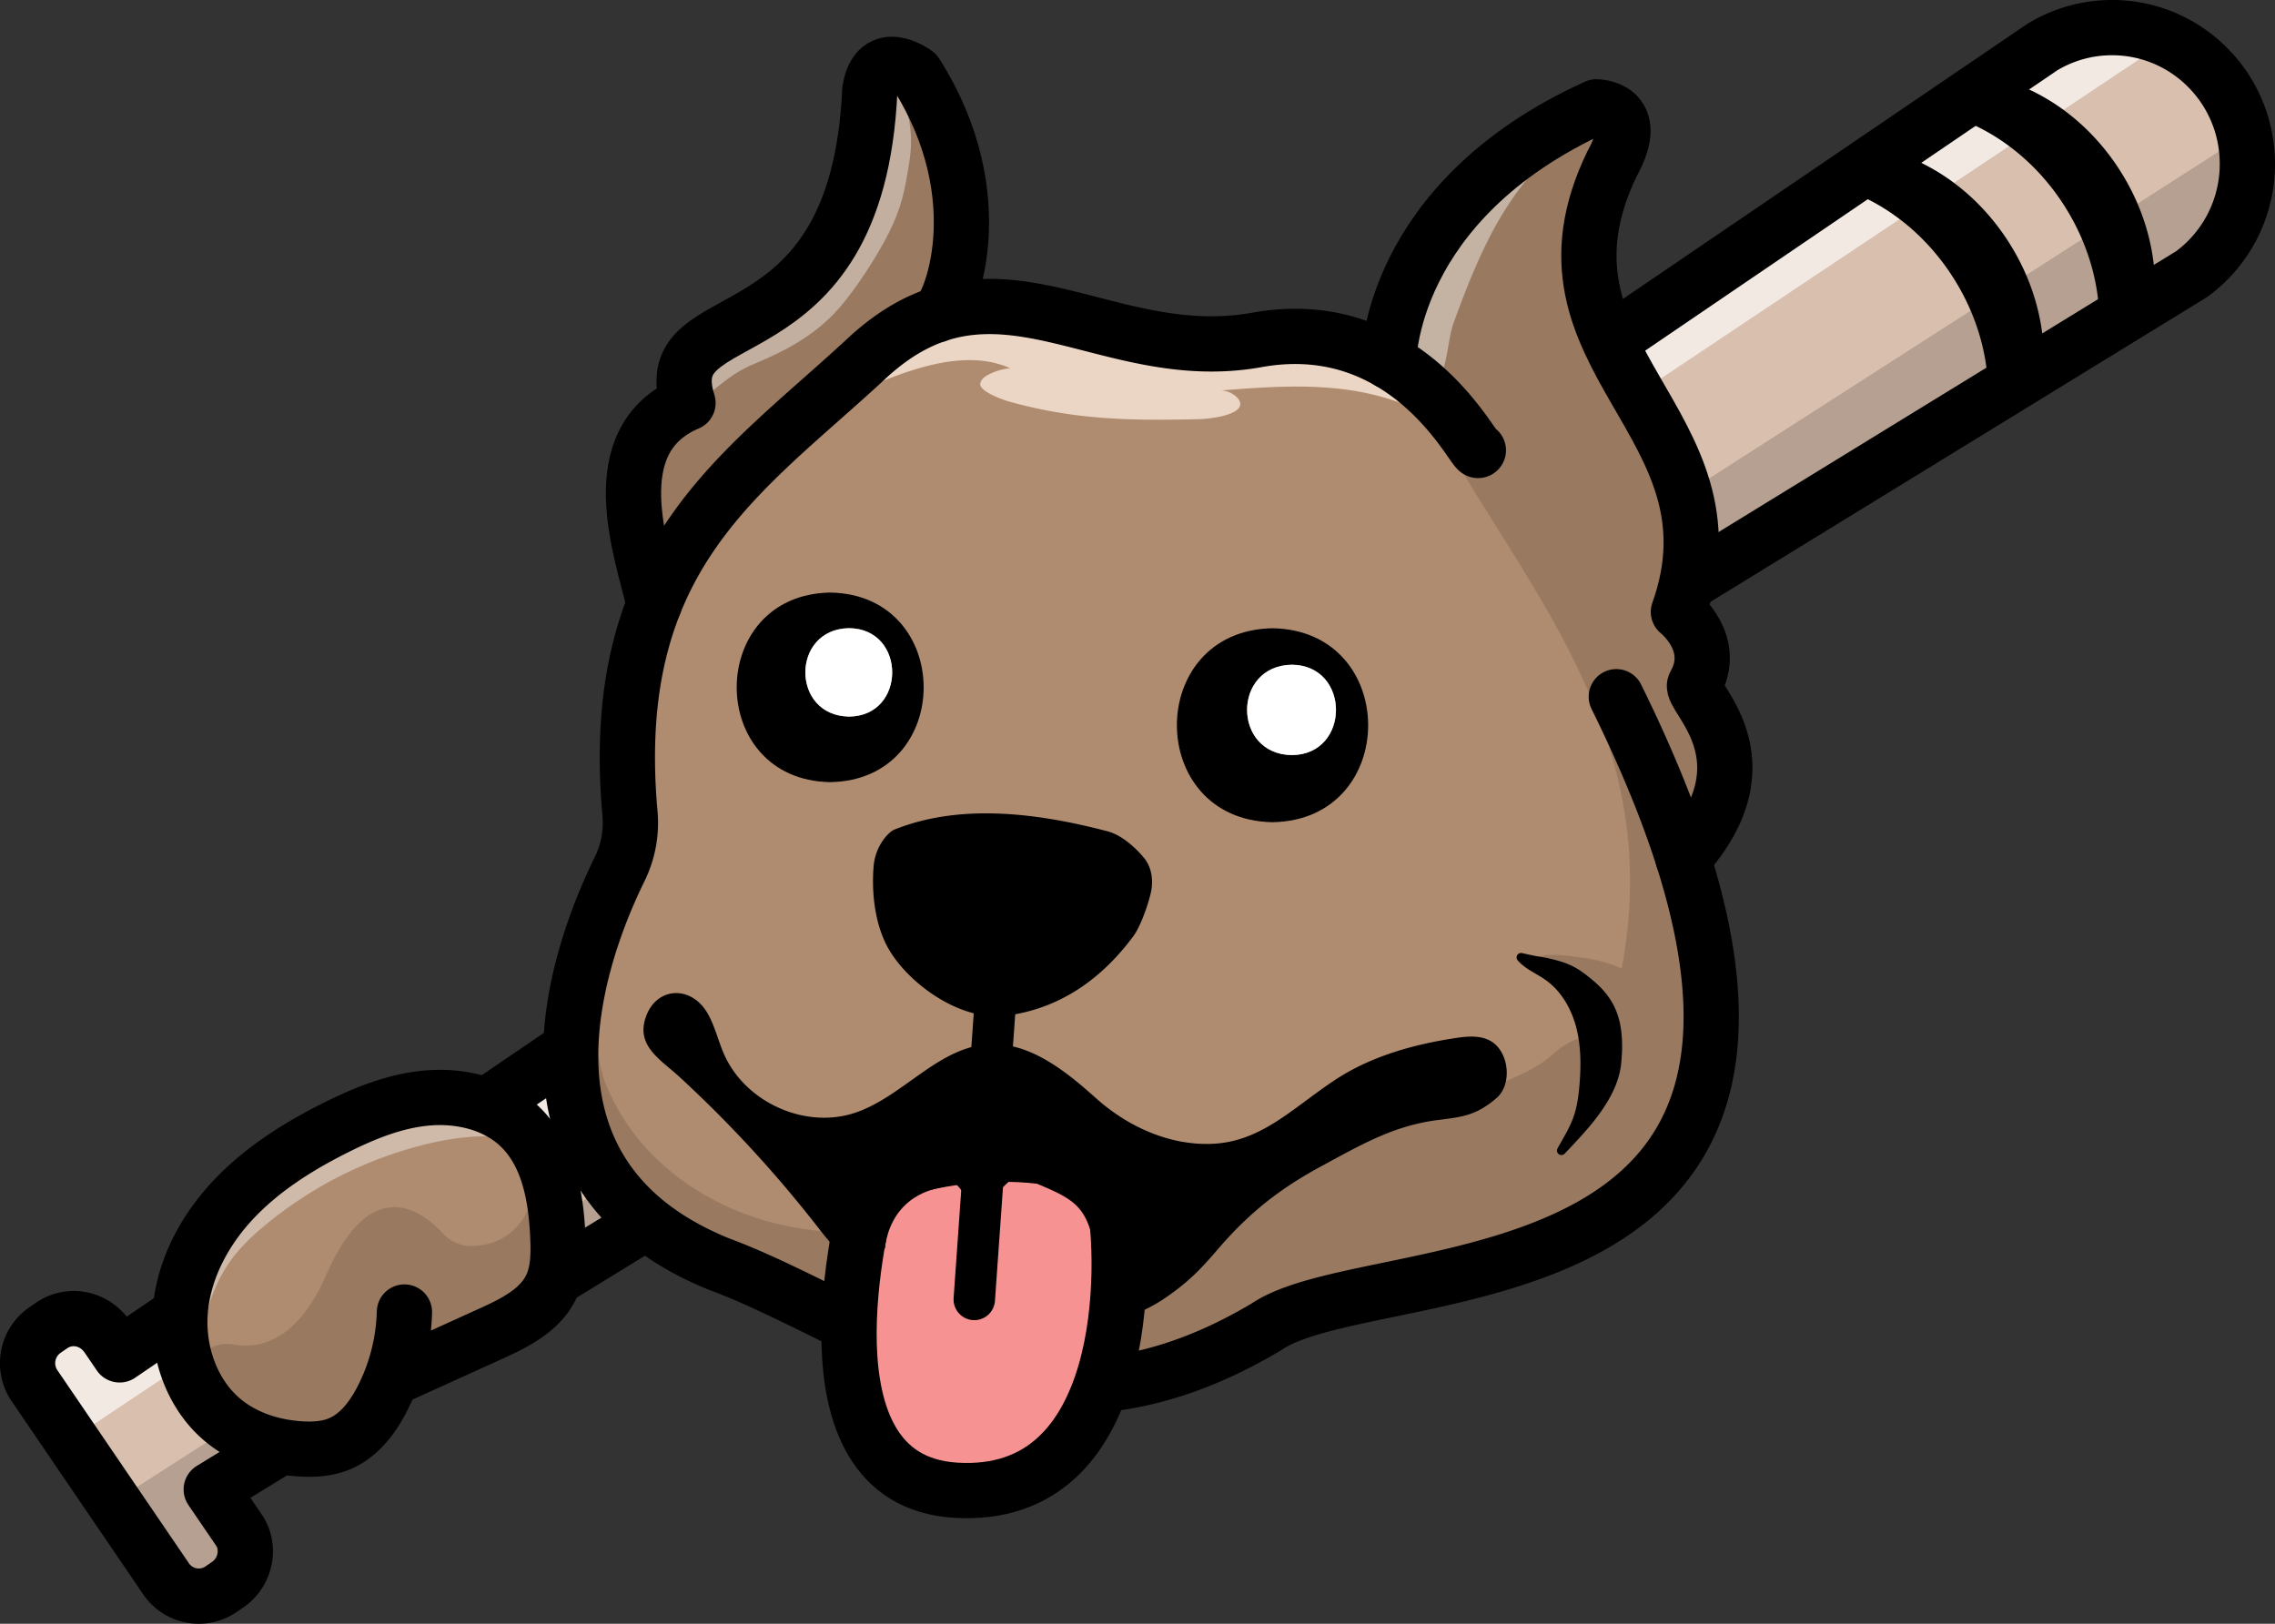 <svg xmlns="http://www.w3.org/2000/svg" viewBox="0 0 1646.72 1175.59"><rect x="0" y="0" width="1646.72" height="1175.59" fill="#333333" stroke="none"/><defs><style>.cls-1{fill:#d9c0ae;}.cls-2{fill:#b5a091;}.cls-10,.cls-3,.cls-8,.cls-9{fill:#fff;}.cls-3{opacity:0.65;}.cls-12,.cls-13,.cls-4{fill:none;}.cls-11,.cls-12,.cls-13,.cls-4{stroke:#000;}.cls-13,.cls-4{stroke-linecap:round;stroke-linejoin:round;}.cls-11,.cls-12,.cls-4{stroke-width:40px;}.cls-5{fill:#af8c70;}.cls-6{fill:#997a61;}.cls-7{fill:#ebd6c5;}.cls-8{opacity:0.42;}.cls-9{opacity:0.4;}.cls-11{fill:#f69392;}.cls-11,.cls-12{stroke-miterlimit:10;}.cls-13{stroke-width:30px;}</style></defs><g id="Layer_16" data-name="Layer 16"><path class="cls-1" d="M1635.74,118.66a98.5,98.5,0,0,1-40.42,79.62c-.12.09-.24.18-.37.26l-13.63,8.3L149.44,1078.35l20.25,29.49c8.43,12.29,5.07,30.3-8.13,39.34l-4.85,3.33a29,29,0,0,1-40.29-7.5L20.49,1003.26A28.94,28.94,0,0,1,28,963l4.86-3.32c13.2-9.05,31.23-5.69,40.9,8.4l8.81,12.84L1477.9,39.6h0l7.85-5.31.08-.05a98.81,98.81,0,0,1,149.89,84.43Z"/><polygon class="cls-2" points="89.84 1082.54 1632.32 92.85 1623.85 184.51 160.63 1082.54 180.79 1132.65 146.41 1155.49 89.84 1082.54"/><polygon class="cls-3" points="64.72 1033.28 1575.48 24.87 1498.77 20 86.71 974.19 51.21 948.04 20 964.92 64.72 1033.28"/><path d="M1454.23,175.7c-20.88-32.92-51-55.54-82.8-65.44q-15.95,14.7-32.79,28.11c29,10.95,56.09,32.54,75.32,62.87,19.11,30.13,27.09,63.61,24.79,94.33a102.59,102.59,0,0,0,25.43-14.84c5.27-4.39,10.19-9,15-13.66C1480.81,237.17,1472.73,204.87,1454.23,175.7Z"/><path d="M1534.71,123.75c-20.88-32.93-51-55.55-82.8-65.45Q1436,73,1419.12,86.41c29,11,56.09,32.55,75.33,62.87,19.1,30.14,27.08,63.61,24.79,94.34a102.8,102.8,0,0,0,25.43-14.85c5.26-4.38,10.18-9,15-13.65C1561.29,185.21,1553.21,152.91,1534.71,123.75Z"/><path class="cls-4" d="M1626.72,118.66a98.78,98.78,0,0,1-40.08,79.62l-.37.26-13.52,8.3L152.91,1078.35,173,1107.84c8.36,12.29,5,30.3-8.06,39.34l-4.81,3.33a28.6,28.6,0,0,1-39.95-7.5L25,1003.26A29.1,29.1,0,0,1,32.48,963l4.82-3.32c13.08-9.05,31-5.69,40.56,8.4l8.73,12.84L1470.2,39.6h0l7.79-5.31a.18.18,0,0,0,.07-.05A97,97,0,0,1,1528.78,20C1582.87,20,1626.72,64.17,1626.72,118.66Z"/><path class="cls-5" d="M1070.08,319.66c-2.22,4.45-49.19-99.91-160.35-79.9s-189-73.36-282.33,13.34c-90,83.54-188.19,142.31-171.37,329.43a75.8,75.8,0,0,1-7.44,40.28c-27.25,55.32-91.33,220,72.1,286.11,112.87,42.05,225,147.29,396,45.35,82.14-56.09,479.29,2,253.28-456.2"/><path class="cls-5" d="M1005.19,255.31S1004.61,139.57,1155.46,71c0,0,34.28,0,11.43,41.15-68.34,141,97.11,186.93,48,324.56,0,0,28.88,22.61,11.86,52.56-4.71,8.3,56.77,53.71-8.43,126.11"/><path class="cls-5" d="M677.94,221.61c8.62-2.53,43-83.6-15-174.85,0,0-28.08-21.06-33.35,12.28C620.57,260.72,473.13,207.79,498,285.43c-63.66,26.95-33.3,107.51-24.48,145.7"/><path class="cls-6" d="M467.34,830.78c28.66,31.81,69.3,51.77,111.58,58.55,40.33,6.47,81.78,1.52,122.25,7.1,42.92,5.91,84.83,23.62,128,19.67,64.08-5.85,122.36-91.36,183.8-110.54,32.47-10.13,86.1-19.49,111.19-42.46,20-18.34,36.89-9.27,43.74-35.54,50.21-192.78-70-304.38-135.19-432,53.08,29.35,104.08,88.21,128.75,143.61q23.7,53.24,43.11,108.22c21.52,61.29,38.81,125.82,33,190.51S1199.05,868,1141.62,898.3c-38.12,20.15-83,23.33-122.7,40.19-32.82,13.94-67.13,16.09-102.27,22.13-16.77,2.88-29.11,22.79-45.89,25.6-29,4.85-55.47,21.61-84.81,22.89-13.15.57-26.2-2-39.1-4.6-53.31-10.66-107.59-21.66-155.18-48-25.61-14.14-48.67-32.4-71.6-50.56-44-34.83-89.48-71.61-112.77-122.63-6.3-13.83-12.76-33.54-5.1-48.2,9-17.2,18.34-11.46,24.64,3.4,6.16,14.52,5.73,32.17,12,47.27A158.88,158.88,0,0,0,467.34,830.78Z"/><path class="cls-6" d="M1146.81,693.57c15,2.1,29.82,7.15,41.45,16.78,8.77,7.26,15.76,18.36,13.63,29.54-1.73,9.08-9,16.07-16.71,21.2a12.37,12.37,0,0,1-5.73,2.47c-2.55.18-5-1.12-7.18-2.38-4.38-2.47-8.84-5-12.31-8.63-2.82-2.95-4.89-6.52-7.08-10-9.7-15.28-22.07-27.69-36.11-39-6.36-5.1-11.8-9-1.9-11.33C1124.28,690.11,1137.32,692.24,1146.81,693.57Z"/><path class="cls-7" d="M658.72,268.6c23.52-7.65,49.88-12.13,72.44-2a43.18,43.18,0,0,0-15.39,4.47c-2.79,1.42-5.67,3.49-6.22,6.57-1,5.53,15.87,11.71,21.29,13.21,47.57,13.14,86.72,13.75,136.06,12.64,7.76-.17,24.67-2,29.67-7.91s-7-14.17-14.66-12.74c30.18-2.39,60.62-4.77,90.66-1s60,14.18,82.49,34.52c-13.82-46-60.39-79.87-108.37-78.91-19.32.39-38.23,5.81-57.53,6.89-37.54,2.09-73.8-12.21-110.78-18.94-61.92-11.27-131.31,1.26-175.37,46.2-12.06,12.29-24.21,27-33.09,41.7,13.55-3.67,26.7-16.53,39.22-23.35A294.36,294.36,0,0,1,658.72,268.6Z"/><path class="cls-6" d="M469.45,415S434.79,332.21,498,285.43c0,0-5.27-22.61,35.24-49.77S640.94,175.71,634,46.54L666.19,58.3,695.65,170l-25.19,60.75S470.61,384.29,469.45,415Z"/><path class="cls-6" d="M1044.13,162.4l111.33-85.05,18.67,23L1148,215.55l53,97.27,21.19,96.05,2.28,38.52,5.21,50.26,13.35,79.46-29.81,29.37-43.34-108.41c-55.09-155.27-164.74-242.76-164.74-242.76Z"/><path class="cls-8" d="M1052.29,233.4c10.51-28.63,21.67-57.28,38.09-83A232.3,232.3,0,0,1,1165,77.35c-26-.06-50.59,12.77-69.84,30.17s-33.89,39.19-48.33,60.75c-15.61,23.31-31.4,47-40.13,73.65-1.16,3.53-2.18,7.38-1,10.88,1.14,3.26,4,5.57,6.72,7.7,9.3,7.24,22.79,25.07,29.89,12.36C1047.8,263.09,1048.15,244.66,1052.29,233.4Z"/><path class="cls-9" d="M607.54,222.89c11.87-13.55,27.7-38,35.72-54.1,9.65-19.41,11.74-31.1,15.08-52.51s-.72-45.09-15.73-60.72C631,104.73,618.1,156.24,583.89,193.44c-26.63,29-65.75,47.13-85.86,82-6.72,11.63-11.13,27.5,5.61,16.4,15.33-10.18,24.23-20.95,41.68-28.16C568.71,254,590.11,242.79,607.54,222.89Z"/><path class="cls-4" d="M1070.08,326c-2.22,4.45-49.19-99.91-160.35-79.9s-189-73.36-282.33,13.34C537.43,343,439.21,401.75,456,588.88a75.79,75.79,0,0,1-7.44,40.27c-27.25,55.32-91.33,220,72.1,286.11,112.87,42.06,225,147.29,396,45.36,82.14-56.1,479.29,2,253.28-456.21"/><path class="cls-4" d="M1005.19,261.65s-.58-115.73,150.27-184.3c0,0,34.28,0,11.43,41.14-68.34,141.05,97.11,186.93,48,324.56,0,0,28.88,22.61,11.86,52.57-4.71,8.29,56.77,53.7-8.43,126.1"/><path class="cls-4" d="M677.94,228c8.62-2.53,43-83.59-15-174.85,0,0-28.08-21.06-33.35,12.28C620.57,267.07,473.13,214.13,498,291.77c-63.66,27-33.3,107.51-24.48,145.7"/><path d="M921.1,454.84c-92.31,1.57-92.3,138.87,0,140.43C1013.4,593.69,1013.38,456.4,921.1,454.84Zm13.83,91.85c-43-.73-43-64.7,0-65.43C977.72,481.45,977.72,546.51,934.93,546.69Z"/><path d="M600.92,429c-90.23,1.54-90.22,135.74,0,137.26C691.14,564.74,691.12,430.55,600.92,429Zm13.52,89.78c-42-.72-42-63.25,0-64C656.27,455,656.26,518.62,614.44,518.8Z"/><path class="cls-10" d="M614.44,518.8c-42-.72-42-63.25,0-64C656.27,455,656.26,518.62,614.44,518.8Z"/><path class="cls-10" d="M934.93,546.69c-43-.73-43-64.71,0-65.43C977.73,481.44,977.72,546.51,934.93,546.69Z"/><path d="M632.35,627.3a38.09,38.09,0,0,1,8.28-20.9c2.11-2.6,4.5-4.87,7-5.87,48-19.19,104.06-11.81,154.22,1.38C811.7,604.5,821.67,613.36,828,621c5.79,7,7,16.71,5,25.4s-7.35,24.27-12.75,31.54C798.59,707.06,769,730,728.38,735.34c-33.17,4.35-70.61-23.19-85.09-48.18C633.54,670.32,630.69,647,632.35,627.3Z"/><path d="M511.57,732.66C517.31,742,519.61,753,524,763c15.3,35.14,58.86,54.71,94.9,42.64,34.29-11.49,59.46-46.68,95.48-49.51,30-2.37,56.4,18.75,79,39s51.94,33.67,82.07,33.06c36.92-.74,59.72-25.69,90.62-46.15,26-17.24,56.8-25.85,87.58-30.52,9.25-1.4,19.57-2.22,27.14,3.35,11.82,8.69,13.51,30.77,2.29,40.26-14.54,12.3-23.84,13.44-42,15.71-32,4-55.53,17.74-84,33.13-25.46,13.79-49.33,30-75,59.83-13,15.14-21.09,23.64-37.43,35.07C825.1,952.52,801,960,777.21,960.53c-41.3,1-105.87-5.34-142.67-32.23-19.46-14.22-26.94-19.69-41.77-38.8a897,897,0,0,0-101.13-110c-13-12-30.57-21.62-24.7-41.52C473.82,714.64,499.29,712.74,511.57,732.66Z"/><path d="M1103.91,700.13c4.74,3.49,10.13,6,14.92,9.42,11.24,8,18.53,20.74,22.05,34.1s3.55,27.4,2.45,41.17c-.66,8.24-1.73,16.53-4.54,24.3s-7.39,15-11.41,22.33a3.23,3.23,0,0,0,5.16,3.8l.14-.15c17.48-18.35,38.4-40.24,40.82-65.47,3.53-36.71-7.87-51.11-28.36-66a52.64,52.64,0,0,0-12.89-6.69,107.83,107.83,0,0,0-18.38-4.41c-2.4-.32-9-1.8-12.18-2.51a3.23,3.23,0,0,0-3.17,5.23A32.22,32.22,0,0,0,1103.91,700.13Z"/><path class="cls-5" d="M292.74,949.89a146.48,146.48,0,0,1-16,62.74c-7,13.7-16.94,26.86-31.16,32.74-8.79,3.63-18.56,4.19-28,3.61-19.81-1.21-39.65-7.43-55.13-19.84-23.49-18.83-34.55-50.64-31.92-80.63s17.73-58,38.34-79.91,46.49-38.31,73.38-51.83c21.37-10.75,44-20,67.84-21.89s49.19,4.28,66.37,20.92c20.83,20.17,26.16,51.34,27.34,80.31.5,12.15.36,24.8-4.92,35.75-8.21,17-26.72,26.06-43.92,33.87L285.4,997.31"/><path class="cls-9" d="M172.49,905.61a154.61,154.61,0,0,1,17.94-17.33,291.46,291.46,0,0,1,113.34-58.73c27.51-7.21,57-10.26,84.19-1.84-8.31-6.53-16.79-13.14-26.66-16.9-13.54-5.15-28.5-4.49-43-3.75-13.54.69-27.21,1.4-40.26,5.06-11.2,3.13-21.69,8.37-31.88,14q-17.61,9.71-34.29,21c-16,10.83-31.58,23-42.49,39-6,8.76-10.43,18.48-14.39,28.32a132.83,132.83,0,0,0-6.49,19.51c-4.11,17.69-1.35,34.76.31,52.46-5.87-10.55-.68-30.25,2.44-41.09A105.75,105.75,0,0,1,172.49,905.61Z"/><path class="cls-6" d="M137.08,1005.26c-3-18.71,13.2-35,31.88-31.84,21.35,3.6,47.21-4.75,67.26-50.59,32.82-75,70.24-45.39,84.4-29.8a27.77,27.77,0,0,0,20.95,9.08c14.79-.23,36.38-6.53,45.41-38.76,11-39.15,10.8,23.32,10.11,55.07a27.77,27.77,0,0,1-15.24,24.18L293.3,987.35a27.65,27.65,0,0,0-5.79,3.91l-52.94,46.44a27.8,27.8,0,0,1-26.52,5.66l-51.73-16a27.8,27.8,0,0,1-19.24-22.14Z"/><path class="cls-11" d="M626.82,868.14c-.37,7.34-53.72,203.54,65,210.77,126.44,7.7,123.71-163.75,114.39-212.4S628.58,833.11,626.82,868.14Z"/><path class="cls-12" d="M620.54,903.44s1.28-52.1,57.07-63.61c0,0,56.28-11.7,80.37-1.45s45.62,18.72,52.85,56.56"/><path class="cls-4" d="M292.74,949.89a146.48,146.48,0,0,1-16,62.74c-7,13.7-16.94,26.86-31.16,32.74-8.79,3.63-18.56,4.19-28,3.61-19.81-1.21-39.65-7.43-55.13-19.84-23.49-18.83-34.55-50.64-31.92-80.63s17.73-58,38.34-79.91,46.49-38.31,73.38-51.83c21.37-10.75,44-20,67.84-21.89s49.19,4.28,66.37,20.92c20.83,20.17,26.16,51.34,27.34,80.31.5,12.15.36,24.8-4.92,35.75-8.21,17-26.72,26.06-43.92,33.87L285.4,997.31"/><path d="M701.16,876.37l2,9a3.31,3.31,0,0,0,6.35.45,75.43,75.43,0,0,1,43.1-44.07,3.32,3.32,0,0,0-.53-6.35,95.89,95.89,0,0,0-16.7-1.15c-18.52-.16-47.5-1.69-62.59,11.71-7.67,6.8,9.81,6.81,14.41,8.66C696.46,858.42,699.2,867.32,701.16,876.37Z"/><line class="cls-13" x1="720.29" y1="727.56" x2="705.22" y2="940.78"/></g></svg>